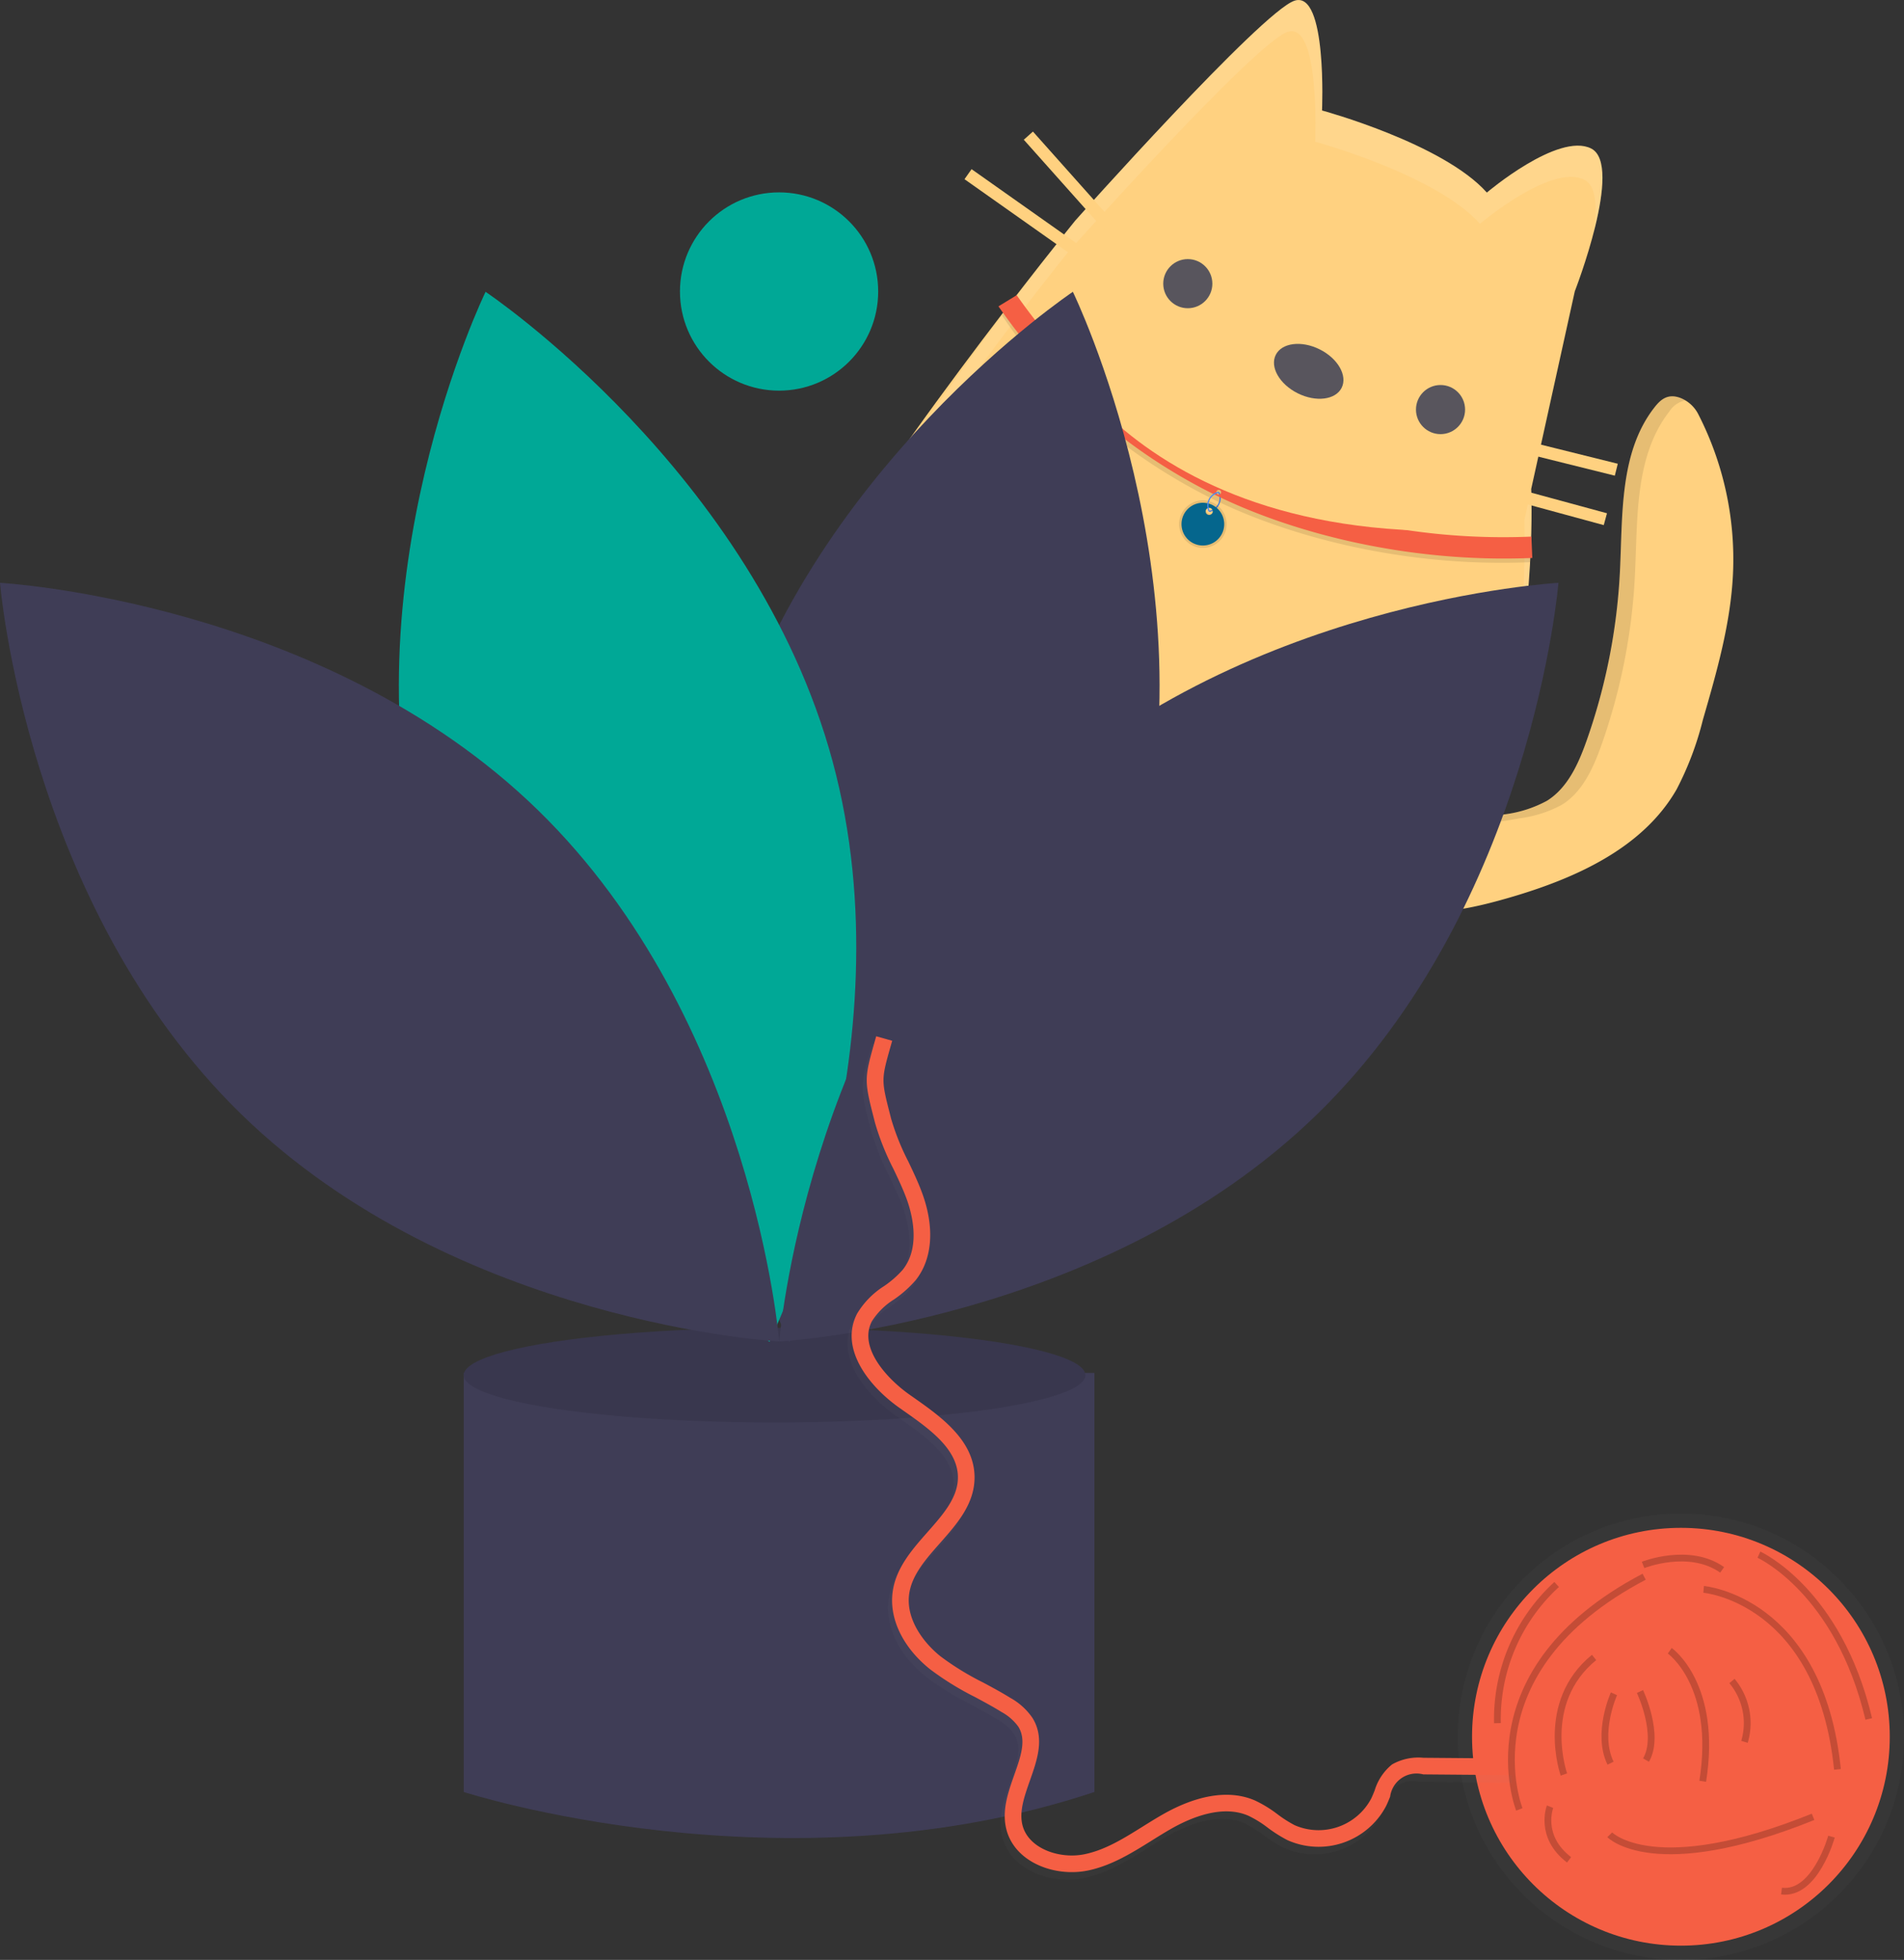 <svg xmlns="http://www.w3.org/2000/svg" xmlns:xlink="http://www.w3.org/1999/xlink" width="280.724" height="288.906" viewBox="0 0 280.724 288.906"><rect x="0" y="0" width="280.724" height="288.906" fill="#333333" stroke="none"/><defs><linearGradient id="a" x1="13.21" y1="17.968" x2="13.21" y2="16.969" gradientUnits="objectBoundingBox"><stop offset="0" stop-color="#fff"/><stop offset="1"/></linearGradient><linearGradient id="b" x1="3.716" y1="3.003" x2="3.716" y2="2.003" gradientUnits="objectBoundingBox"><stop offset="0" stop-color="gray" stop-opacity="0.251"/><stop offset="0.535" stop-color="gray" stop-opacity="0.122"/><stop offset="1" stop-color="gray" stop-opacity="0.102"/></linearGradient><linearGradient id="c" x1="1.976" y1="1.899" x2="1.976" y2="0.882" xlink:href="#b"/></defs><g transform="translate(0 0)"><path d="M765.84,280.066c5.023.5,10.062-.642,14.909-2.054,9.611-2.8,19.583-7.246,24.565-15.928a45.95,45.95,0,0,0,3.869-10.233c2.053-7.089,4.119-14.26,4.45-21.633a46.887,46.887,0,0,0-5.1-23.4,5.043,5.043,0,0,0-2.59-2.416c-1.962-.771-3.041.282-3.9,1.38-5.2,6.661-4.659,15.933-5.093,24.37a87.914,87.914,0,0,1-4.919,24.79c-1.2,3.387-2.781,6.912-5.827,8.818a17.745,17.745,0,0,1-6.249,2c-3.235.608-6.766,1.174-9.666-.382-2.97-1.594-4.934-5.723-8.361-6.41-3.39-.679-8.017,2.873-9.531,5.865C748.3,272.937,759.115,279.391,765.84,280.066Z" transform="translate(-558.119 -145.718)" fill="#ffd180"/><g transform="translate(193.378 58.415)" opacity="0.1"><path d="M826.477,263.757a17.748,17.748,0,0,1-6.249,2,21.842,21.842,0,0,1-6.781.5c2.764,1.152,6,.648,8.99.086a17.748,17.748,0,0,0,6.249-2c3.046-1.906,4.627-5.431,5.826-8.818a87.907,87.907,0,0,0,4.919-24.79c.434-8.437-.1-17.709,5.093-24.37a3.585,3.585,0,0,1,2.371-1.617,4.521,4.521,0,0,0-.683-.352c-1.962-.771-3.041.282-3.9,1.38-5.2,6.661-4.659,15.933-5.093,24.37a87.9,87.9,0,0,1-4.919,24.79C831.1,258.326,829.522,261.851,826.477,263.757Z" transform="translate(-791.768 -204.134)"/><path d="M754.608,367.124c1.4-2.766,5.456-6,8.74-5.941a5.429,5.429,0,0,0-1.418-.512c-3.39-.679-8.017,2.873-9.531,5.865-3.824,7.56,5.327,13.681,12.033,15.019C758.132,379.481,751.192,373.877,754.608,367.124Z" transform="translate(-751.496 -305.837)"/></g><rect width="65.165" height="18.864" transform="translate(165.4 60.281) rotate(26.478)" opacity="0.1"/><rect width="65.165" height="17.149" transform="translate(165.4 60.281) rotate(26.478)" fill="#6c63ff"/><circle cx="10.289" cy="10.289" r="10.289" transform="translate(192.447 59.65)" fill="#6c63ff"/><path d="M606.589,53.49s17.815,4.83,24.3,12.1c0,0,10.509-8.92,15.369-6.5s-2.4,21.049-2.4,21.049l-6.431,29.149s3.345,70.415-41.962,84.244S517.7,150.756,528.19,129.7s42-59.962,42-59.962,27.474-30.8,32.328-32.426S606.589,53.49,606.589,53.49Z" transform="translate(-411.669 -37.203)" fill="#ffd180"/><g transform="translate(121.495 0)" opacity="0.1"><path d="M833.336,279.136a143.147,143.147,0,0,0,3.747-35.923l-1.016,4.6a143.114,143.114,0,0,1-2.731,31.32Z" transform="translate(-732.815 -171.122)" fill="#fff"/><path d="M546.185,126.778c10.491-21.061,35.907-52.44,35.907-52.44s27.474-30.8,32.328-32.426,4.072,16.182,4.072,16.182,17.815,4.83,24.3,12.1c0,0,10.509-8.92,15.369-6.5,1.887.94,1.945,4.323,1.313,8.109,1.406-5.3,2.344-11.4-.3-12.712-4.86-2.421-15.369,6.5-15.369,6.5-6.486-7.275-24.3-12.1-24.3-12.1s.783-17.809-4.072-16.182-32.328,32.426-32.328,32.426-25.417,31.379-35.907,52.44C546.252,124.078,545.884,127.382,546.185,126.778Z" transform="translate(-546.082 -37.204)" fill="#fff"/></g><circle cx="3.62" cy="3.62" r="3.62" transform="translate(208.77 56.755)" fill="#58555d"/><circle cx="3.62" cy="3.62" r="3.62" transform="translate(171.508 38.195)" fill="#58555d"/><ellipse cx="3.62" cy="5.43" rx="3.62" ry="5.43" transform="translate(186.48 55.556) rotate(-63.522)" fill="#58555d"/><rect width="1.811" height="16.687" transform="translate(221.893 66.093) rotate(-76.039)" fill="#ffd180"/><rect width="1.809" height="18.458" transform="translate(218.646 72.563) rotate(-74.788)" fill="#ffd180"/><rect width="1.808" height="19.494" transform="matrix(0.746, -0.665, 0.665, 0.746, 150.947, 20.597)" fill="#ffd180"/><rect width="1.81" height="23.806" transform="translate(142.205 26.415) rotate(-54.776)" fill="#ffd180"/><path d="M618.769,304.746s-.937,30.109-16.767,24.829,2.178-24.521,2.178-24.521,1.864-7.449-1.55-9.623" transform="translate(-456.705 -205.067)" opacity="0.1"/><path d="M672.288,339.728s-25.05,16.73-12.193,27.367,19.653-14.826,19.653-14.826,5.334-5.524,8.985-3.778" transform="translate(-496.316 -233.863)" opacity="0.1"/><path d="M615.954,300.9s-.937,30.109-16.767,24.829,2.178-24.521,2.178-24.521,1.864-7.449-1.55-9.623" transform="translate(-454.875 -202.57)" fill="#ffd180"/><path d="M676.679,338.248s-25.05,16.73-12.193,27.367,19.653-14.825,19.653-14.825,5.334-5.524,8.985-3.778" transform="translate(-499.171 -232.901)" fill="#ffd180"/><rect width="5.34" height="0.286" transform="translate(139.711 120.506) rotate(-63.522)" fill="#58555d" opacity="0.5"/><rect width="5.34" height="0.286" transform="translate(143.804 122.545) rotate(-63.522)" fill="#58555d" opacity="0.5"/><rect width="7.475" height="0.286" transform="translate(141.39 121.824) rotate(-63.522)" fill="#58555d" opacity="0.5"/><rect width="5.34" height="0.286" transform="translate(166.827 132.735) rotate(-63.522)" fill="#58555d" opacity="0.5"/><rect width="5.34" height="0.286" transform="translate(170.92 134.774) rotate(-63.522)" fill="#58555d" opacity="0.5"/><rect width="7.475" height="0.286" transform="translate(168.506 134.053) rotate(-63.522)" fill="#58555d" opacity="0.5"/><path d="M651.906,192.655a82.788,82.788,0,0,1-12.118-7.385,78.1,78.1,0,0,1-18.752-19.591l1.867-2.336a85.888,85.888,0,0,0,18.867,19.476c10.664,7.81,31.024,17.2,57.019,16.11l.132,3.147C680.054,202.867,662.955,198.159,651.906,192.655Z" transform="translate(-473.311 -119.201)" opacity="0.1"/><path d="M708.345,247.4l-.056-.166a1.9,1.9,0,0,0,1.353-2.7l.159-.073a2.069,2.069,0,0,1-1.456,2.939Z" transform="translate(-530.031 -171.933)" fill="#4d8af0"/><path d="M708.345,247.4l-.056-.166a1.9,1.9,0,0,0,1.353-2.7l.159-.073a2.069,2.069,0,0,1-1.456,2.939Z" transform="translate(-530.031 -171.933)" opacity="0.1"/><path d="M698.154,197.139c-25.995,1.091-46.355-8.3-57.019-16.11a85.885,85.885,0,0,1-18.867-19.476l-2.689,1.641a87.287,87.287,0,0,0,19.574,20.287,82.8,82.8,0,0,0,12.118,7.385c11.049,5.5,28.148,10.211,47.015,9.42ZM651.9,190.916a.35.35,0,1,1,.469-.157A.35.35,0,0,1,651.9,190.916Z" transform="translate(-472.365 -118.038)" fill="#f55f44"/><path d="M696.059,249.93h0a3.5,3.5,0,0,0,1.572,4.693h0a3.5,3.5,0,0,0,4.693-1.572h0a3.5,3.5,0,0,0-1.572-4.693h0A3.5,3.5,0,0,0,696.059,249.93Zm3.912-.006a.583.583,0,1,1,.782-.262.583.583,0,0,1-.782.262Z" transform="translate(-521.842 -174.228)" opacity="0.1" fill="url(#a)"/><path d="M697.022,250.737h0a3.149,3.149,0,0,0,1.415,4.223h0a3.15,3.15,0,0,0,4.223-1.415h0a3.149,3.149,0,0,0-1.415-4.223h0A3.149,3.149,0,0,0,697.022,250.737Zm3.521-.005a.525.525,0,1,1,.7-.236.525.525,0,0,1-.7.236Z" transform="translate(-522.492 -174.878)" fill="#05668d"/><path d="M707.747,247.254a2.069,2.069,0,0,1,1.469-2.932l.037.171a1.9,1.9,0,0,0-1.34,2.706Z" transform="translate(-529.545 -171.843)" fill="#4d8af0"/><path d="M513.488,207.363h0" transform="translate(-333.798 -134.799)" fill="#4d8af0"/><path d="M702.911,200.635C647.151,204.528,634,168.658,634,168.658Z" transform="translate(-481.741 -122.657)" fill="#ffd180"/><path d="M401.576,615.539H394.27V677.31s47.159,15.277,92.99,0V615.539Z" transform="translate(-325.9 -413.157)" fill="#3f3d56"/><ellipse cx="45.831" cy="6.974" rx="45.831" ry="6.974" transform="translate(68.37 195.74)" fill="#3f3d56"/><ellipse cx="45.831" cy="6.974" rx="45.831" ry="6.974" transform="translate(68.37 195.74)" opacity="0.1"/><path d="M558.686,245.691c-11.562,42.739-51.162,69.208-51.162,69.208s-20.856-42.824-9.294-85.563,51.163-69.208,51.163-69.208S570.248,202.952,558.686,245.691Z" transform="translate(-391.21 -117.112)" fill="#3f3d56"/><path d="M370.432,245.691c11.562,42.738,51.163,69.208,51.163,69.208s20.856-42.824,9.294-85.563-51.163-69.208-51.163-69.208S358.87,202.952,370.432,245.691Z" transform="translate(-308.134 -117.112)" fill="#00a896"/><path d="M278.18,316.194c31.725,30.883,35.6,78.358,35.6,78.358s-47.562-2.6-79.287-33.48-35.6-78.358-35.6-78.358S246.455,285.311,278.18,316.194Z" transform="translate(-198.893 -196.8)" fill="#3f3d56"/><path d="M562.8,316.194c-31.725,30.883-35.6,78.358-35.6,78.358s47.562-2.6,79.287-33.48,35.6-78.358,35.6-78.358S594.523,285.311,562.8,316.194Z" transform="translate(-412.311 -196.8)" fill="#3f3d56"/><circle cx="14.613" cy="14.613" r="14.613" transform="translate(100.253 28.358)" fill="#00a896"/><g transform="translate(214.936 223.117)" opacity="0.5"><circle cx="32.894" cy="32.894" r="32.894" fill="url(#b)"/></g><circle cx="30.795" cy="30.795" r="30.795" transform="translate(217.036 225.217)" fill="#f55f44"/><g transform="translate(124.962 153.869)" opacity="0.5"><path d="M589.507,600.063c-4.65.411-9.763-1.9-10.767-6.508-.58-2.662.338-5.265,1.225-7.781.972-2.758,1.812-5.141.6-7.1a7.457,7.457,0,0,0-2.48-2.169c-1.253-.78-2.6-1.5-3.9-2.2a42.721,42.721,0,0,1-6.635-4.1c-4.059-3.243-6.111-7.569-5.491-11.572.536-3.459,2.875-6.108,5.137-8.671,2.319-2.628,4.51-5.11,4.459-8.149-.069-4.132-4.293-7.1-8.02-9.717l-.581-.409c-4.547-3.207-8.915-8.774-6.26-13.906a12.33,12.33,0,0,1,3.97-4.053,14.7,14.7,0,0,0,2.738-2.393c2.734-3.387,1.339-8.4.612-10.4-.553-1.52-1.275-3.036-1.974-4.5a37.894,37.894,0,0,1-2.719-6.823l-.1-.4c-1.494-5.816-1.492-6.033.086-11.614l.2-.7,2.358.665-.2.7c-1.429,5.051-1.429,5.051-.071,10.339l.1.4a35.516,35.516,0,0,0,2.557,6.377c.723,1.519,1.472,3.089,2.064,4.72,1.836,5.052,1.469,9.709-1.008,12.777a16.735,16.735,0,0,1-3.182,2.821,10.369,10.369,0,0,0-3.256,3.213c-2.065,3.991,2.483,8.653,5.5,10.778l.578.407c4,2.808,8.971,6.3,9.061,11.68.067,3.988-2.545,6.948-5.072,9.811-2.122,2.4-4.126,4.675-4.552,7.426-.57,3.679,2,7.207,4.6,9.283a40.263,40.263,0,0,0,6.262,3.851c1.335.715,2.715,1.454,4.036,2.276a9.58,9.58,0,0,1,3.269,2.96c1.831,2.959.711,6.135-.371,9.206-.809,2.3-1.574,4.463-1.142,6.445.78,3.582,5.479,5.212,9.207,4.435,3.051-.636,5.736-2.312,8.578-4.085.919-.574,1.87-1.167,2.828-1.717,5.226-3,9.961-3.735,13.694-2.122a18.088,18.088,0,0,1,3.318,2.025,18.271,18.271,0,0,0,2.545,1.623,8.8,8.8,0,0,0,11.285-3.919c.18-.374.341-.776.513-1.2a7.778,7.778,0,0,1,2.567-3.84,7.859,7.859,0,0,1,4.615-.979l13.7.116-.021,2.449-13.695-.116a3.919,3.919,0,0,0-4.889,3.284c-.178.443-.363.9-.577,1.346a11.246,11.246,0,0,1-14.568,5.06,20.377,20.377,0,0,1-2.9-1.831,16.011,16.011,0,0,0-2.865-1.769c-3.784-1.637-8.343.183-11.5,2-.919.528-1.85,1.109-2.751,1.671-2.9,1.81-5.9,3.68-9.376,4.405A11.505,11.505,0,0,1,589.507,600.063Z" transform="translate(-555.987 -476.905)" fill="url(#c)"/></g><path d="M591.235,596.9c-4.65.411-9.763-1.9-10.767-6.508-.58-2.662.338-5.265,1.225-7.781.972-2.758,1.813-5.141.6-7.1a7.459,7.459,0,0,0-2.48-2.169c-1.253-.78-2.6-1.5-3.9-2.2a42.721,42.721,0,0,1-6.635-4.1c-4.059-3.243-6.111-7.569-5.491-11.572.536-3.459,2.875-6.108,5.137-8.671,2.319-2.628,4.51-5.11,4.459-8.149-.069-4.132-4.293-7.1-8.02-9.717l-.581-.409c-4.547-3.207-8.915-8.774-6.26-13.906a12.33,12.33,0,0,1,3.97-4.053,14.7,14.7,0,0,0,2.738-2.393c2.734-3.386,1.339-8.4.612-10.4-.553-1.52-1.275-3.036-1.974-4.5a37.894,37.894,0,0,1-2.719-6.823l-.1-.4c-1.494-5.816-1.492-6.034.086-11.614l.2-.7,2.358.665-.2.7c-1.429,5.051-1.429,5.051-.071,10.339l.1.4a35.513,35.513,0,0,0,2.557,6.377c.723,1.519,1.472,3.089,2.064,4.72,1.836,5.052,1.469,9.709-1.008,12.777a16.737,16.737,0,0,1-3.183,2.821,10.37,10.37,0,0,0-3.256,3.213c-2.065,3.991,2.483,8.653,5.5,10.778l.578.407c4,2.808,8.971,6.3,9.061,11.68.067,3.989-2.545,6.948-5.072,9.811-2.122,2.4-4.126,4.675-4.552,7.426-.57,3.679,2,7.207,4.6,9.283a40.258,40.258,0,0,0,6.262,3.851c1.335.715,2.715,1.454,4.036,2.276a9.579,9.579,0,0,1,3.269,2.96c1.831,2.959.711,6.135-.371,9.206-.809,2.3-1.573,4.463-1.142,6.445.78,3.582,5.479,5.212,9.207,4.435,3.051-.636,5.736-2.312,8.578-4.085.919-.574,1.87-1.167,2.827-1.717,5.226-3,9.961-3.735,13.694-2.122a18.1,18.1,0,0,1,3.318,2.025,18.277,18.277,0,0,0,2.545,1.622,8.8,8.8,0,0,0,11.285-3.919c.18-.374.341-.776.513-1.2a7.779,7.779,0,0,1,2.567-3.84,7.859,7.859,0,0,1,4.615-.979l13.7.116-.021,2.449-13.695-.116a3.919,3.919,0,0,0-4.889,3.284c-.178.442-.363.9-.577,1.346a11.246,11.246,0,0,1-14.568,5.06,20.381,20.381,0,0,1-2.9-1.831,16,16,0,0,0-2.865-1.769c-3.784-1.637-8.343.183-11.5,2-.919.528-1.85,1.109-2.751,1.671-2.9,1.81-5.9,3.68-9.376,4.405A11.492,11.492,0,0,1,591.235,596.9Z" transform="translate(-432.149 -320.979)" fill="#f55f44"/><path d="M916.675,706.708s17.168,1.469,19.734,26.536" transform="translate(-665.495 -472.422)" fill="none" stroke="#000" stroke-miterlimit="10" stroke-width="1" opacity="0.2"/><path d="M836.854,735.689s-8.122-20.361,18.4-34.3" transform="translate(-612.844 -468.967)" fill="none" stroke="#000" stroke-miterlimit="10" stroke-width="1" opacity="0.2"/><path d="M856.223,752.637s-3.743-10.56,4.448-17.255" transform="translate(-625.643 -491.061)" fill="none" stroke="#000" stroke-miterlimit="10" stroke-width="1" opacity="0.2"/><path d="M902.4,732.565s7.116,4.992,4.862,19.243" transform="translate(-656.212 -489.231)" fill="none" stroke="#000" stroke-miterlimit="10" stroke-width="1" opacity="0.2"/><path d="M939.98,692.1s11.709,5.289,16.191,24.214" transform="translate(-680.644 -462.927)" fill="none" stroke="#000" stroke-miterlimit="10" stroke-width="1" opacity="0.2"/><path d="M891.17,694.53s6.787-2.707,11.657.727" transform="translate(-648.915 -463.847)" fill="none" stroke="#000" stroke-miterlimit="10" stroke-width="1" opacity="0.2"/><path d="M877.119,805.17s6.573,6.8,29.978-2.648" transform="translate(-639.781 -534.707)" fill="none" stroke="#000" stroke-miterlimit="10" stroke-width="1" opacity="0.2"/><path d="M838.529,704.649a26.94,26.94,0,0,0-8.733,20.444" transform="translate(-609.017 -471.084)" fill="none" stroke="#000" stroke-miterlimit="10" stroke-width="1" opacity="0.2"/><path d="M851.383,798.256s-1.722,4.368,2.8,7.833" transform="translate(-622.842 -531.934)" fill="none" stroke="#000" stroke-miterlimit="10" stroke-width="1" opacity="0.2"/><path d="M956.859,810.871s-2.4,8.643-7.371,8.029" transform="translate(-686.825 -540.134)" fill="none" stroke="#000" stroke-miterlimit="10" stroke-width="1" opacity="0.2"/><path d="M928.618,745.307a9.7,9.7,0,0,1,1.846,8.971" transform="translate(-673.258 -497.514)" fill="none" stroke="#000" stroke-miterlimit="10" stroke-width="1" opacity="0.2"/><path d="M876.412,750.7s-2.645,5.854-.5,10.232" transform="translate(-638.451 -501.022)" fill="none" stroke="#000" stroke-miterlimit="10" stroke-width="1" opacity="0.2"/><path d="M889.858,749.735s3.025,6.407.893,10.109" transform="translate(-648.062 -500.392)" fill="none" stroke="#000" stroke-miterlimit="10" stroke-width="1" opacity="0.2"/></g></svg>